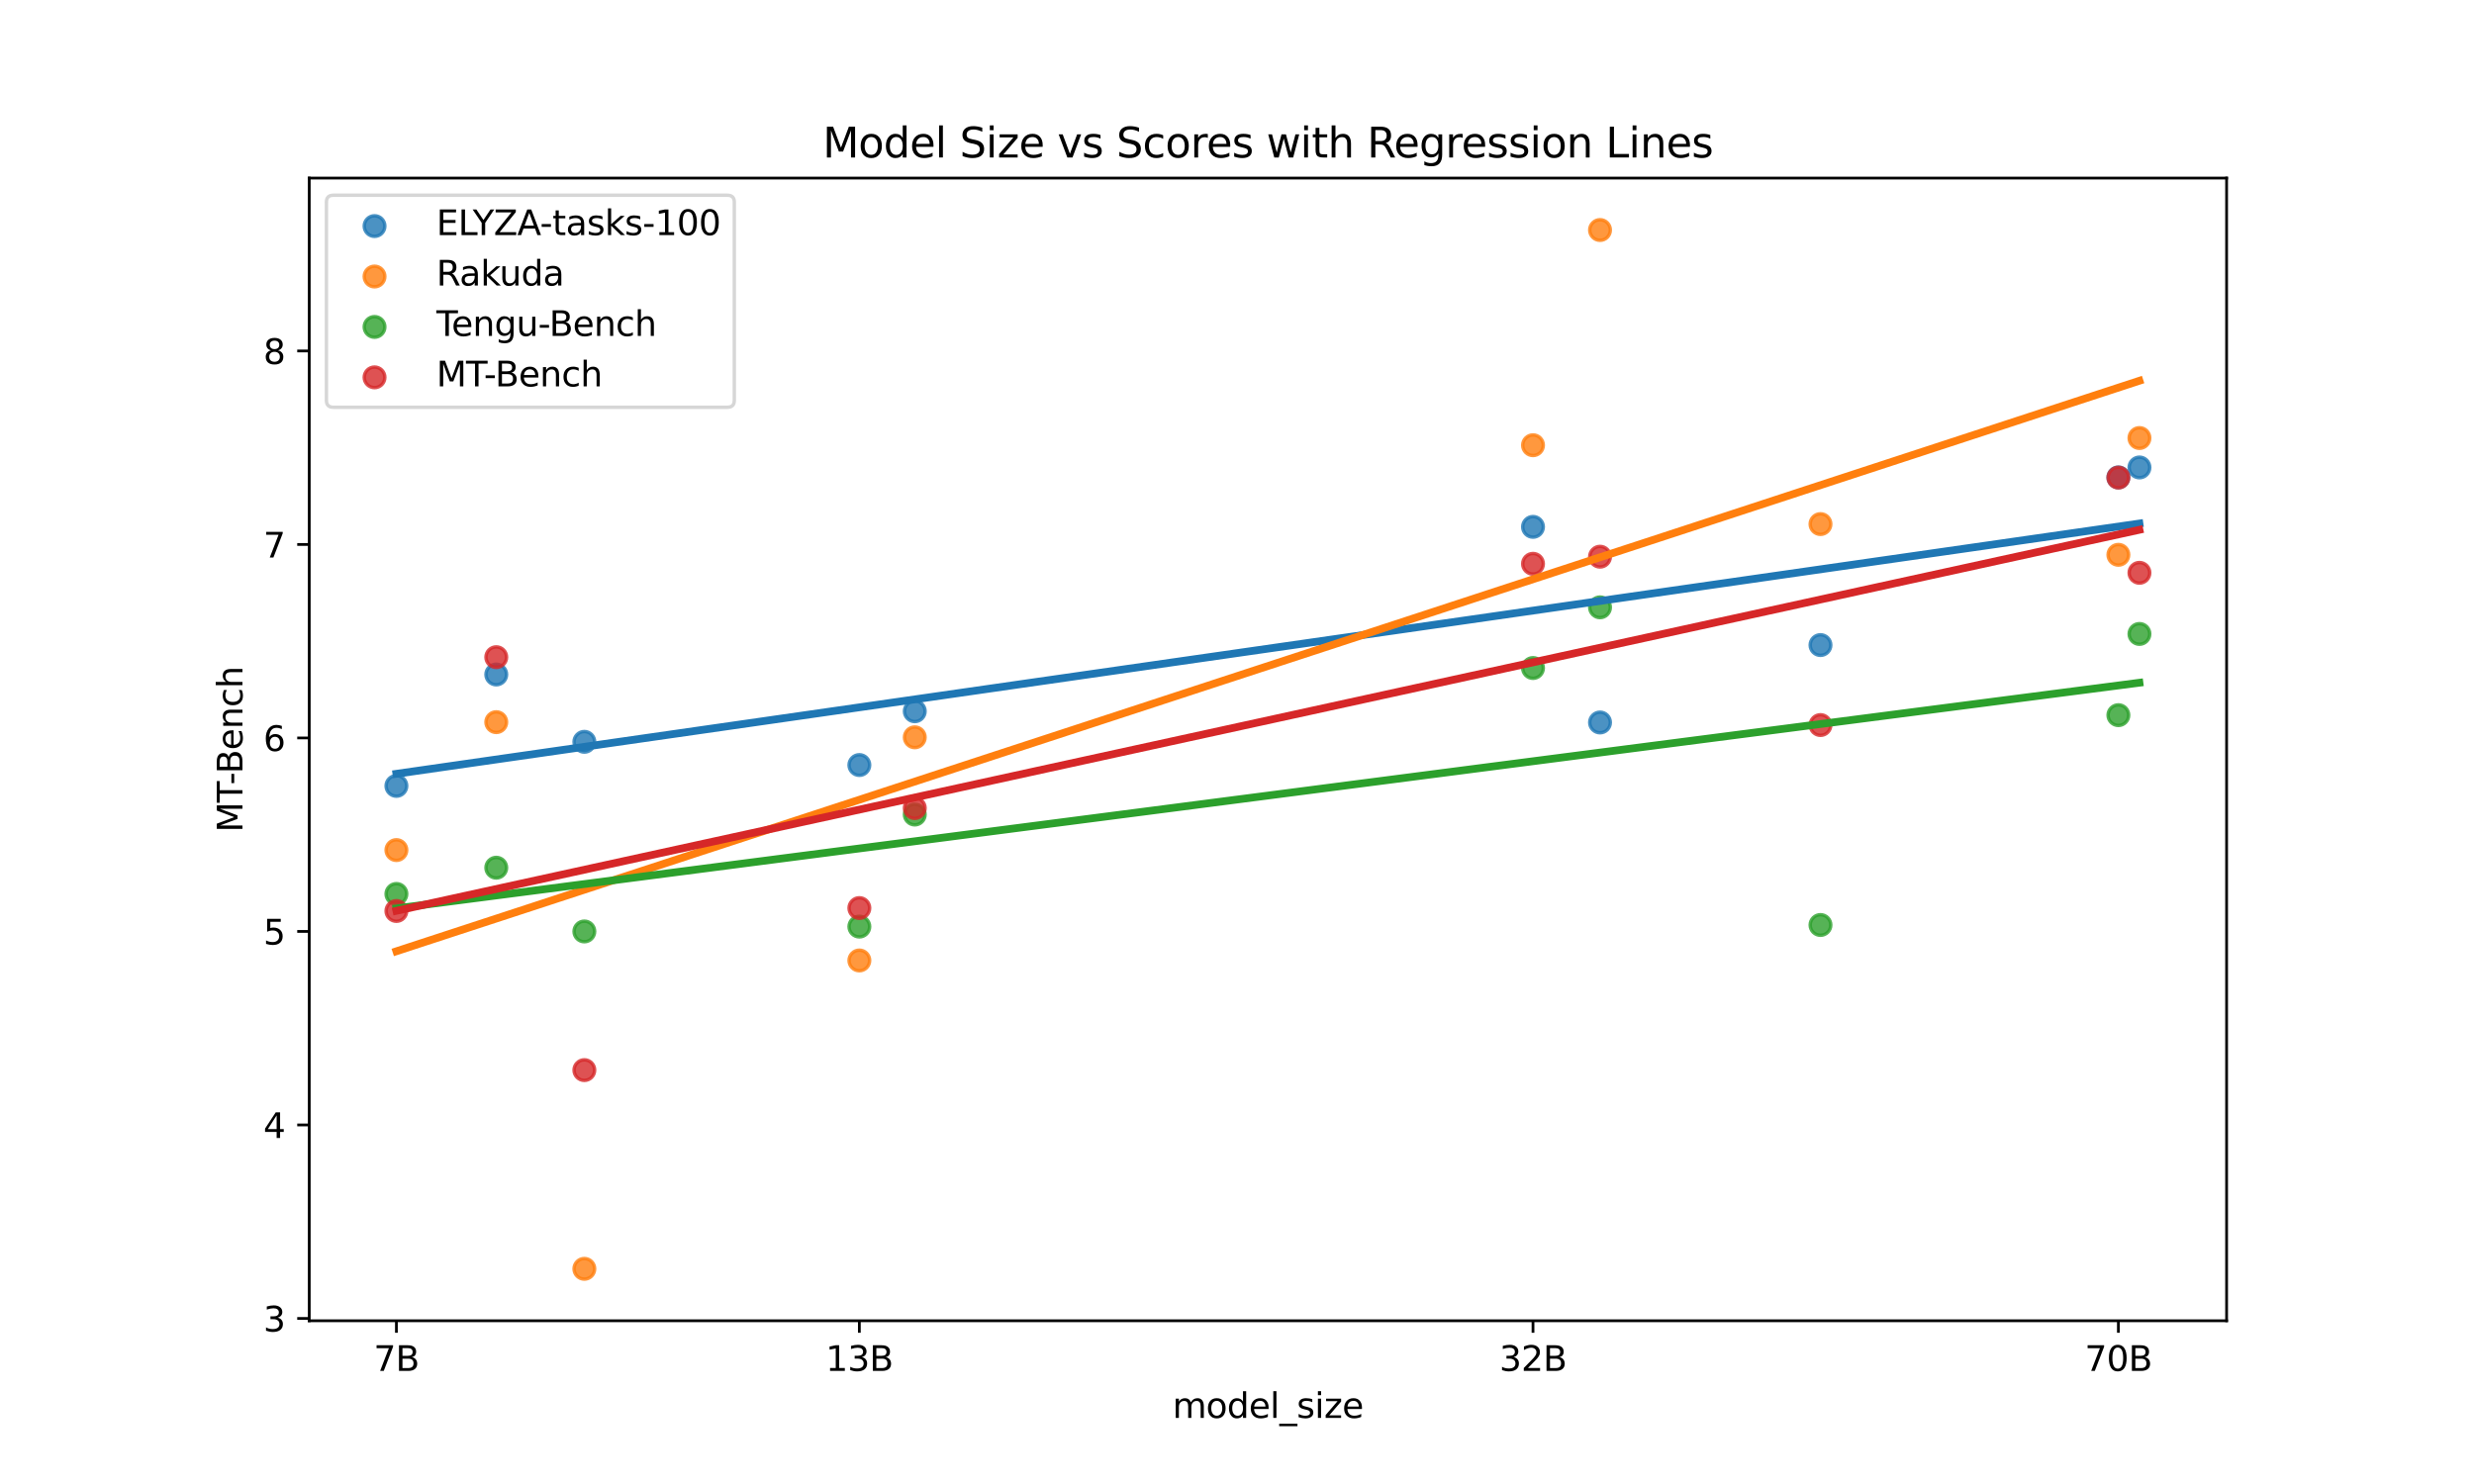 <?xml version="1.0" encoding="utf-8" standalone="no"?>
<!DOCTYPE svg PUBLIC "-//W3C//DTD SVG 1.1//EN"
  "http://www.w3.org/Graphics/SVG/1.1/DTD/svg11.dtd">
<svg xmlns:xlink="http://www.w3.org/1999/xlink" width="720pt" height="432pt" viewBox="0 0 720 432" xmlns="http://www.w3.org/2000/svg" version="1.1">
 <defs>
  <style type="text/css">*{stroke-linejoin: round; stroke-linecap: butt}</style>
 </defs>
 <g id="figure_1">
  <g id="patch_1">
   <path d="M 0 432 
L 720 432 
L 720 0 
L 0 0 
z
" style="fill: #ffffff"/>
  </g>
  <g id="axes_1">
   <g id="patch_2">
    <path d="M 90 384.48 
L 648 384.48 
L 648 51.84 
L 90 51.84 
z
" style="fill: #ffffff"/>
   </g>
   <g id="PathCollection_1">
    <defs>
     <path id="m661d0f6425" d="M 0 3 
C 0.796 3 1.559 2.684 2.121 2.121 
C 2.684 1.559 3 0.796 3 0 
C 3 -0.796 2.684 -1.559 2.121 -2.121 
C 1.559 -2.684 0.796 -3 0 -3 
C -0.796 -3 -1.559 -2.684 -2.121 -2.121 
C -2.684 -1.559 -3 -0.796 -3 0 
C -3 0.796 -2.684 1.559 -2.121 2.121 
C -1.559 2.684 -0.796 3 0 3 
z
" style="stroke: #1f77b4; stroke-opacity: 0.8"/>
    </defs>
    <g clip-path="url(#p31de77e6af)">
     <use xlink:href="#m661d0f6425" x="115.364" y="228.779" style="fill: #1f77b4; fill-opacity: 0.8; stroke: #1f77b4; stroke-opacity: 0.8"/>
     <use xlink:href="#m661d0f6425" x="144.426" y="196.346" style="fill: #1f77b4; fill-opacity: 0.8; stroke: #1f77b4; stroke-opacity: 0.8"/>
     <use xlink:href="#m661d0f6425" x="170.06" y="215.947" style="fill: #1f77b4; fill-opacity: 0.8; stroke: #1f77b4; stroke-opacity: 0.8"/>
     <use xlink:href="#m661d0f6425" x="250.093" y="222.706" style="fill: #1f77b4; fill-opacity: 0.8; stroke: #1f77b4; stroke-opacity: 0.8"/>
     <use xlink:href="#m661d0f6425" x="266.222" y="207.054" style="fill: #1f77b4; fill-opacity: 0.8; stroke: #1f77b4; stroke-opacity: 0.8"/>
     <use xlink:href="#m661d0f6425" x="446.143" y="153.372" style="fill: #1f77b4; fill-opacity: 0.8; stroke: #1f77b4; stroke-opacity: 0.8"/>
     <use xlink:href="#m661d0f6425" x="465.647" y="210.314" style="fill: #1f77b4; fill-opacity: 0.8; stroke: #1f77b4; stroke-opacity: 0.8"/>
     <use xlink:href="#m661d0f6425" x="529.808" y="187.783" style="fill: #1f77b4; fill-opacity: 0.8; stroke: #1f77b4; stroke-opacity: 0.8"/>
     <use xlink:href="#m661d0f6425" x="616.505" y="138.966" style="fill: #1f77b4; fill-opacity: 0.8; stroke: #1f77b4; stroke-opacity: 0.8"/>
     <use xlink:href="#m661d0f6425" x="622.636" y="136.077" style="fill: #1f77b4; fill-opacity: 0.8; stroke: #1f77b4; stroke-opacity: 0.8"/>
    </g>
   </g>
   <g id="PathCollection_2">
    <defs>
     <path id="m8de9b4041c" d="M 0 3 
C 0.796 3 1.559 2.684 2.121 2.121 
C 2.684 1.559 3 0.796 3 0 
C 3 -0.796 2.684 -1.559 2.121 -2.121 
C 1.559 -2.684 0.796 -3 0 -3 
C -0.796 -3 -1.559 -2.684 -2.121 -2.121 
C -2.684 -1.559 -3 -0.796 -3 0 
C -3 0.796 -2.684 1.559 -2.121 2.121 
C -1.559 2.684 -0.796 3 0 3 
z
" style="stroke: #ff7f0e; stroke-opacity: 0.8"/>
    </defs>
    <g clip-path="url(#p31de77e6af)">
     <use xlink:href="#m8de9b4041c" x="115.364" y="247.463" style="fill: #ff7f0e; fill-opacity: 0.8; stroke: #ff7f0e; stroke-opacity: 0.8"/>
     <use xlink:href="#m8de9b4041c" x="144.426" y="210.22" style="fill: #ff7f0e; fill-opacity: 0.8; stroke: #ff7f0e; stroke-opacity: 0.8"/>
     <use xlink:href="#m8de9b4041c" x="170.06" y="369.36" style="fill: #ff7f0e; fill-opacity: 0.8; stroke: #ff7f0e; stroke-opacity: 0.8"/>
     <use xlink:href="#m8de9b4041c" x="250.093" y="279.597" style="fill: #ff7f0e; fill-opacity: 0.8; stroke: #ff7f0e; stroke-opacity: 0.8"/>
     <use xlink:href="#m8de9b4041c" x="266.222" y="214.636" style="fill: #ff7f0e; fill-opacity: 0.8; stroke: #ff7f0e; stroke-opacity: 0.8"/>
     <use xlink:href="#m8de9b4041c" x="446.143" y="129.606" style="fill: #ff7f0e; fill-opacity: 0.8; stroke: #ff7f0e; stroke-opacity: 0.8"/>
     <use xlink:href="#m8de9b4041c" x="465.647" y="66.96" style="fill: #ff7f0e; fill-opacity: 0.8; stroke: #ff7f0e; stroke-opacity: 0.8"/>
     <use xlink:href="#m8de9b4041c" x="529.808" y="152.563" style="fill: #ff7f0e; fill-opacity: 0.8; stroke: #ff7f0e; stroke-opacity: 0.8"/>
     <use xlink:href="#m8de9b4041c" x="616.505" y="161.507" style="fill: #ff7f0e; fill-opacity: 0.8; stroke: #ff7f0e; stroke-opacity: 0.8"/>
     <use xlink:href="#m8de9b4041c" x="622.636" y="127.512" style="fill: #ff7f0e; fill-opacity: 0.8; stroke: #ff7f0e; stroke-opacity: 0.8"/>
    </g>
   </g>
   <g id="PathCollection_3">
    <defs>
     <path id="m962aca7961" d="M 0 3 
C 0.796 3 1.559 2.684 2.121 2.121 
C 2.684 1.559 3 0.796 3 0 
C 3 -0.796 2.684 -1.559 2.121 -2.121 
C 1.559 -2.684 0.796 -3 0 -3 
C -0.796 -3 -1.559 -2.684 -2.121 -2.121 
C -2.684 -1.559 -3 -0.796 -3 0 
C -3 0.796 -2.684 1.559 -2.121 2.121 
C -1.559 2.684 -0.796 3 0 3 
z
" style="stroke: #2ca02c; stroke-opacity: 0.8"/>
    </defs>
    <g clip-path="url(#p31de77e6af)">
     <use xlink:href="#m962aca7961" x="115.364" y="260.229" style="fill: #2ca02c; fill-opacity: 0.8; stroke: #2ca02c; stroke-opacity: 0.8"/>
     <use xlink:href="#m962aca7961" x="144.426" y="252.594" style="fill: #2ca02c; fill-opacity: 0.8; stroke: #2ca02c; stroke-opacity: 0.8"/>
     <use xlink:href="#m962aca7961" x="170.06" y="271.148" style="fill: #2ca02c; fill-opacity: 0.8; stroke: #2ca02c; stroke-opacity: 0.8"/>
     <use xlink:href="#m962aca7961" x="250.093" y="269.74" style="fill: #2ca02c; fill-opacity: 0.8; stroke: #2ca02c; stroke-opacity: 0.8"/>
     <use xlink:href="#m962aca7961" x="266.222" y="237.116" style="fill: #2ca02c; fill-opacity: 0.8; stroke: #2ca02c; stroke-opacity: 0.8"/>
     <use xlink:href="#m962aca7961" x="446.143" y="194.466" style="fill: #2ca02c; fill-opacity: 0.8; stroke: #2ca02c; stroke-opacity: 0.8"/>
     <use xlink:href="#m962aca7961" x="465.647" y="176.799" style="fill: #2ca02c; fill-opacity: 0.8; stroke: #2ca02c; stroke-opacity: 0.8"/>
     <use xlink:href="#m962aca7961" x="529.808" y="269.27" style="fill: #2ca02c; fill-opacity: 0.8; stroke: #2ca02c; stroke-opacity: 0.8"/>
     <use xlink:href="#m962aca7961" x="616.505" y="208.185" style="fill: #2ca02c; fill-opacity: 0.8; stroke: #2ca02c; stroke-opacity: 0.8"/>
     <use xlink:href="#m962aca7961" x="622.636" y="184.544" style="fill: #2ca02c; fill-opacity: 0.8; stroke: #2ca02c; stroke-opacity: 0.8"/>
    </g>
   </g>
   <g id="PathCollection_4">
    <defs>
     <path id="m938809ab50" d="M 0 3 
C 0.796 3 1.559 2.684 2.121 2.121 
C 2.684 1.559 3 0.796 3 0 
C 3 -0.796 2.684 -1.559 2.121 -2.121 
C 1.559 -2.684 0.796 -3 0 -3 
C -0.796 -3 -1.559 -2.684 -2.121 -2.121 
C -2.684 -1.559 -3 -0.796 -3 0 
C -3 0.796 -2.684 1.559 -2.121 2.121 
C -1.559 2.684 -0.796 3 0 3 
z
" style="stroke: #d62728; stroke-opacity: 0.8"/>
    </defs>
    <g clip-path="url(#p31de77e6af)">
     <use xlink:href="#m938809ab50" x="115.364" y="265.19" style="fill: #d62728; fill-opacity: 0.8; stroke: #d62728; stroke-opacity: 0.8"/>
     <use xlink:href="#m938809ab50" x="144.426" y="191.306" style="fill: #d62728; fill-opacity: 0.8; stroke: #d62728; stroke-opacity: 0.8"/>
     <use xlink:href="#m938809ab50" x="170.06" y="311.516" style="fill: #d62728; fill-opacity: 0.8; stroke: #d62728; stroke-opacity: 0.8"/>
     <use xlink:href="#m938809ab50" x="250.093" y="264.341" style="fill: #d62728; fill-opacity: 0.8; stroke: #d62728; stroke-opacity: 0.8"/>
     <use xlink:href="#m938809ab50" x="266.222" y="235.239" style="fill: #d62728; fill-opacity: 0.8; stroke: #d62728; stroke-opacity: 0.8"/>
     <use xlink:href="#m938809ab50" x="446.143" y="164.125" style="fill: #d62728; fill-opacity: 0.8; stroke: #d62728; stroke-opacity: 0.8"/>
     <use xlink:href="#m938809ab50" x="465.647" y="162.057" style="fill: #d62728; fill-opacity: 0.8; stroke: #d62728; stroke-opacity: 0.8"/>
     <use xlink:href="#m938809ab50" x="529.808" y="211.065" style="fill: #d62728; fill-opacity: 0.8; stroke: #d62728; stroke-opacity: 0.8"/>
     <use xlink:href="#m938809ab50" x="616.505" y="139.034" style="fill: #d62728; fill-opacity: 0.8; stroke: #d62728; stroke-opacity: 0.8"/>
     <use xlink:href="#m938809ab50" x="622.636" y="166.75" style="fill: #d62728; fill-opacity: 0.8; stroke: #d62728; stroke-opacity: 0.8"/>
    </g>
   </g>
   <g id="matplotlib.axis_1">
    <g id="xtick_1">
     <g id="line2d_1">
      <defs>
       <path id="mbe2563ed6d" d="M 0 0 
L 0 3.5 
" style="stroke: #000000; stroke-width: 0.8"/>
      </defs>
      <g>
       <use xlink:href="#mbe2563ed6d" x="115.364" y="384.48" style="stroke: #000000; stroke-width: 0.8"/>
      </g>
     </g>
     <g id="text_1">
      <!-- 7B -->
      <g transform="translate(108.752 399.078) scale(0.1 -0.1)">
       <defs>
        <path id="DejaVuSans-37" d="M 525 4666 
L 3525 4666 
L 3525 4397 
L 1831 0 
L 1172 0 
L 2766 4134 
L 525 4134 
L 525 4666 
z
" transform="scale(0.016)"/>
        <path id="DejaVuSans-42" d="M 1259 2228 
L 1259 519 
L 2272 519 
Q 2781 519 3026 730 
Q 3272 941 3272 1375 
Q 3272 1813 3026 2020 
Q 2781 2228 2272 2228 
L 1259 2228 
z
M 1259 4147 
L 1259 2741 
L 2194 2741 
Q 2656 2741 2882 2914 
Q 3109 3088 3109 3444 
Q 3109 3797 2882 3972 
Q 2656 4147 2194 4147 
L 1259 4147 
z
M 628 4666 
L 2241 4666 
Q 2963 4666 3353 4366 
Q 3744 4066 3744 3513 
Q 3744 3084 3544 2831 
Q 3344 2578 2956 2516 
Q 3422 2416 3680 2098 
Q 3938 1781 3938 1306 
Q 3938 681 3513 340 
Q 3088 0 2303 0 
L 628 0 
L 628 4666 
z
" transform="scale(0.016)"/>
       </defs>
       <use xlink:href="#DejaVuSans-37"/>
       <use xlink:href="#DejaVuSans-42" x="63.623"/>
      </g>
     </g>
    </g>
    <g id="xtick_2">
     <g id="line2d_2">
      <g>
       <use xlink:href="#mbe2563ed6d" x="250.093" y="384.48" style="stroke: #000000; stroke-width: 0.8"/>
      </g>
     </g>
     <g id="text_2">
      <!-- 13B -->
      <g transform="translate(240.3 399.078) scale(0.1 -0.1)">
       <defs>
        <path id="DejaVuSans-31" d="M 794 531 
L 1825 531 
L 1825 4091 
L 703 3866 
L 703 4441 
L 1819 4666 
L 2450 4666 
L 2450 531 
L 3481 531 
L 3481 0 
L 794 0 
L 794 531 
z
" transform="scale(0.016)"/>
        <path id="DejaVuSans-33" d="M 2597 2516 
Q 3050 2419 3304 2112 
Q 3559 1806 3559 1356 
Q 3559 666 3084 287 
Q 2609 -91 1734 -91 
Q 1441 -91 1130 -33 
Q 819 25 488 141 
L 488 750 
Q 750 597 1062 519 
Q 1375 441 1716 441 
Q 2309 441 2620 675 
Q 2931 909 2931 1356 
Q 2931 1769 2642 2001 
Q 2353 2234 1838 2234 
L 1294 2234 
L 1294 2753 
L 1863 2753 
Q 2328 2753 2575 2939 
Q 2822 3125 2822 3475 
Q 2822 3834 2567 4026 
Q 2313 4219 1838 4219 
Q 1578 4219 1281 4162 
Q 984 4106 628 3988 
L 628 4550 
Q 988 4650 1302 4700 
Q 1616 4750 1894 4750 
Q 2613 4750 3031 4423 
Q 3450 4097 3450 3541 
Q 3450 3153 3228 2886 
Q 3006 2619 2597 2516 
z
" transform="scale(0.016)"/>
       </defs>
       <use xlink:href="#DejaVuSans-31"/>
       <use xlink:href="#DejaVuSans-33" x="63.623"/>
       <use xlink:href="#DejaVuSans-42" x="127.246"/>
      </g>
     </g>
    </g>
    <g id="xtick_3">
     <g id="line2d_3">
      <g>
       <use xlink:href="#mbe2563ed6d" x="446.143" y="384.48" style="stroke: #000000; stroke-width: 0.8"/>
      </g>
     </g>
     <g id="text_3">
      <!-- 32B -->
      <g transform="translate(436.35 399.078) scale(0.1 -0.1)">
       <defs>
        <path id="DejaVuSans-32" d="M 1228 531 
L 3431 531 
L 3431 0 
L 469 0 
L 469 531 
Q 828 903 1448 1529 
Q 2069 2156 2228 2338 
Q 2531 2678 2651 2914 
Q 2772 3150 2772 3378 
Q 2772 3750 2511 3984 
Q 2250 4219 1831 4219 
Q 1534 4219 1204 4116 
Q 875 4013 500 3803 
L 500 4441 
Q 881 4594 1212 4672 
Q 1544 4750 1819 4750 
Q 2544 4750 2975 4387 
Q 3406 4025 3406 3419 
Q 3406 3131 3298 2873 
Q 3191 2616 2906 2266 
Q 2828 2175 2409 1742 
Q 1991 1309 1228 531 
z
" transform="scale(0.016)"/>
       </defs>
       <use xlink:href="#DejaVuSans-33"/>
       <use xlink:href="#DejaVuSans-32" x="63.623"/>
       <use xlink:href="#DejaVuSans-42" x="127.246"/>
      </g>
     </g>
    </g>
    <g id="xtick_4">
     <g id="line2d_4">
      <g>
       <use xlink:href="#mbe2563ed6d" x="616.505" y="384.48" style="stroke: #000000; stroke-width: 0.8"/>
      </g>
     </g>
     <g id="text_4">
      <!-- 70B -->
      <g transform="translate(606.712 399.078) scale(0.1 -0.1)">
       <defs>
        <path id="DejaVuSans-30" d="M 2034 4250 
Q 1547 4250 1301 3770 
Q 1056 3291 1056 2328 
Q 1056 1369 1301 889 
Q 1547 409 2034 409 
Q 2525 409 2770 889 
Q 3016 1369 3016 2328 
Q 3016 3291 2770 3770 
Q 2525 4250 2034 4250 
z
M 2034 4750 
Q 2819 4750 3233 4129 
Q 3647 3509 3647 2328 
Q 3647 1150 3233 529 
Q 2819 -91 2034 -91 
Q 1250 -91 836 529 
Q 422 1150 422 2328 
Q 422 3509 836 4129 
Q 1250 4750 2034 4750 
z
" transform="scale(0.016)"/>
       </defs>
       <use xlink:href="#DejaVuSans-37"/>
       <use xlink:href="#DejaVuSans-30" x="63.623"/>
       <use xlink:href="#DejaVuSans-42" x="127.246"/>
      </g>
     </g>
    </g>
    <g id="text_5">
     <!-- model_size -->
     <g transform="translate(341.236 412.757) scale(0.1 -0.1)">
      <defs>
       <path id="DejaVuSans-6d" d="M 3328 2828 
Q 3544 3216 3844 3400 
Q 4144 3584 4550 3584 
Q 5097 3584 5394 3201 
Q 5691 2819 5691 2113 
L 5691 0 
L 5113 0 
L 5113 2094 
Q 5113 2597 4934 2840 
Q 4756 3084 4391 3084 
Q 3944 3084 3684 2787 
Q 3425 2491 3425 1978 
L 3425 0 
L 2847 0 
L 2847 2094 
Q 2847 2600 2669 2842 
Q 2491 3084 2119 3084 
Q 1678 3084 1418 2786 
Q 1159 2488 1159 1978 
L 1159 0 
L 581 0 
L 581 3500 
L 1159 3500 
L 1159 2956 
Q 1356 3278 1631 3431 
Q 1906 3584 2284 3584 
Q 2666 3584 2933 3390 
Q 3200 3197 3328 2828 
z
" transform="scale(0.016)"/>
       <path id="DejaVuSans-6f" d="M 1959 3097 
Q 1497 3097 1228 2736 
Q 959 2375 959 1747 
Q 959 1119 1226 758 
Q 1494 397 1959 397 
Q 2419 397 2687 759 
Q 2956 1122 2956 1747 
Q 2956 2369 2687 2733 
Q 2419 3097 1959 3097 
z
M 1959 3584 
Q 2709 3584 3137 3096 
Q 3566 2609 3566 1747 
Q 3566 888 3137 398 
Q 2709 -91 1959 -91 
Q 1206 -91 779 398 
Q 353 888 353 1747 
Q 353 2609 779 3096 
Q 1206 3584 1959 3584 
z
" transform="scale(0.016)"/>
       <path id="DejaVuSans-64" d="M 2906 2969 
L 2906 4863 
L 3481 4863 
L 3481 0 
L 2906 0 
L 2906 525 
Q 2725 213 2448 61 
Q 2172 -91 1784 -91 
Q 1150 -91 751 415 
Q 353 922 353 1747 
Q 353 2572 751 3078 
Q 1150 3584 1784 3584 
Q 2172 3584 2448 3432 
Q 2725 3281 2906 2969 
z
M 947 1747 
Q 947 1113 1208 752 
Q 1469 391 1925 391 
Q 2381 391 2643 752 
Q 2906 1113 2906 1747 
Q 2906 2381 2643 2742 
Q 2381 3103 1925 3103 
Q 1469 3103 1208 2742 
Q 947 2381 947 1747 
z
" transform="scale(0.016)"/>
       <path id="DejaVuSans-65" d="M 3597 1894 
L 3597 1613 
L 953 1613 
Q 991 1019 1311 708 
Q 1631 397 2203 397 
Q 2534 397 2845 478 
Q 3156 559 3463 722 
L 3463 178 
Q 3153 47 2828 -22 
Q 2503 -91 2169 -91 
Q 1331 -91 842 396 
Q 353 884 353 1716 
Q 353 2575 817 3079 
Q 1281 3584 2069 3584 
Q 2775 3584 3186 3129 
Q 3597 2675 3597 1894 
z
M 3022 2063 
Q 3016 2534 2758 2815 
Q 2500 3097 2075 3097 
Q 1594 3097 1305 2825 
Q 1016 2553 972 2059 
L 3022 2063 
z
" transform="scale(0.016)"/>
       <path id="DejaVuSans-6c" d="M 603 4863 
L 1178 4863 
L 1178 0 
L 603 0 
L 603 4863 
z
" transform="scale(0.016)"/>
       <path id="DejaVuSans-5f" d="M 3263 -1063 
L 3263 -1509 
L -63 -1509 
L -63 -1063 
L 3263 -1063 
z
" transform="scale(0.016)"/>
       <path id="DejaVuSans-73" d="M 2834 3397 
L 2834 2853 
Q 2591 2978 2328 3040 
Q 2066 3103 1784 3103 
Q 1356 3103 1142 2972 
Q 928 2841 928 2578 
Q 928 2378 1081 2264 
Q 1234 2150 1697 2047 
L 1894 2003 
Q 2506 1872 2764 1633 
Q 3022 1394 3022 966 
Q 3022 478 2636 193 
Q 2250 -91 1575 -91 
Q 1294 -91 989 -36 
Q 684 19 347 128 
L 347 722 
Q 666 556 975 473 
Q 1284 391 1588 391 
Q 1994 391 2212 530 
Q 2431 669 2431 922 
Q 2431 1156 2273 1281 
Q 2116 1406 1581 1522 
L 1381 1569 
Q 847 1681 609 1914 
Q 372 2147 372 2553 
Q 372 3047 722 3315 
Q 1072 3584 1716 3584 
Q 2034 3584 2315 3537 
Q 2597 3491 2834 3397 
z
" transform="scale(0.016)"/>
       <path id="DejaVuSans-69" d="M 603 3500 
L 1178 3500 
L 1178 0 
L 603 0 
L 603 3500 
z
M 603 4863 
L 1178 4863 
L 1178 4134 
L 603 4134 
L 603 4863 
z
" transform="scale(0.016)"/>
       <path id="DejaVuSans-7a" d="M 353 3500 
L 3084 3500 
L 3084 2975 
L 922 459 
L 3084 459 
L 3084 0 
L 275 0 
L 275 525 
L 2438 3041 
L 353 3041 
L 353 3500 
z
" transform="scale(0.016)"/>
      </defs>
      <use xlink:href="#DejaVuSans-6d"/>
      <use xlink:href="#DejaVuSans-6f" x="97.412"/>
      <use xlink:href="#DejaVuSans-64" x="158.594"/>
      <use xlink:href="#DejaVuSans-65" x="222.07"/>
      <use xlink:href="#DejaVuSans-6c" x="283.594"/>
      <use xlink:href="#DejaVuSans-5f" x="311.377"/>
      <use xlink:href="#DejaVuSans-73" x="361.377"/>
      <use xlink:href="#DejaVuSans-69" x="413.477"/>
      <use xlink:href="#DejaVuSans-7a" x="441.26"/>
      <use xlink:href="#DejaVuSans-65" x="493.75"/>
     </g>
    </g>
   </g>
   <g id="matplotlib.axis_2">
    <g id="ytick_1">
     <g id="line2d_5">
      <defs>
       <path id="m15b6e8fe60" d="M 0 0 
L -3.5 0 
" style="stroke: #000000; stroke-width: 0.8"/>
      </defs>
      <g>
       <use xlink:href="#m15b6e8fe60" x="90" y="383.803" style="stroke: #000000; stroke-width: 0.8"/>
      </g>
     </g>
     <g id="text_6">
      <!-- 3 -->
      <g transform="translate(76.638 387.602) scale(0.1 -0.1)">
       <use xlink:href="#DejaVuSans-33"/>
      </g>
     </g>
    </g>
    <g id="ytick_2">
     <g id="line2d_6">
      <g>
       <use xlink:href="#m15b6e8fe60" x="90" y="327.475" style="stroke: #000000; stroke-width: 0.8"/>
      </g>
     </g>
     <g id="text_7">
      <!-- 4 -->
      <g transform="translate(76.638 331.275) scale(0.1 -0.1)">
       <defs>
        <path id="DejaVuSans-34" d="M 2419 4116 
L 825 1625 
L 2419 1625 
L 2419 4116 
z
M 2253 4666 
L 3047 4666 
L 3047 1625 
L 3713 1625 
L 3713 1100 
L 3047 1100 
L 3047 0 
L 2419 0 
L 2419 1100 
L 313 1100 
L 313 1709 
L 2253 4666 
z
" transform="scale(0.016)"/>
       </defs>
       <use xlink:href="#DejaVuSans-34"/>
      </g>
     </g>
    </g>
    <g id="ytick_3">
     <g id="line2d_7">
      <g>
       <use xlink:href="#m15b6e8fe60" x="90" y="271.148" style="stroke: #000000; stroke-width: 0.8"/>
      </g>
     </g>
     <g id="text_8">
      <!-- 5 -->
      <g transform="translate(76.638 274.947) scale(0.1 -0.1)">
       <defs>
        <path id="DejaVuSans-35" d="M 691 4666 
L 3169 4666 
L 3169 4134 
L 1269 4134 
L 1269 2991 
Q 1406 3038 1543 3061 
Q 1681 3084 1819 3084 
Q 2600 3084 3056 2656 
Q 3513 2228 3513 1497 
Q 3513 744 3044 326 
Q 2575 -91 1722 -91 
Q 1428 -91 1123 -41 
Q 819 9 494 109 
L 494 744 
Q 775 591 1075 516 
Q 1375 441 1709 441 
Q 2250 441 2565 725 
Q 2881 1009 2881 1497 
Q 2881 1984 2565 2268 
Q 2250 2553 1709 2553 
Q 1456 2553 1204 2497 
Q 953 2441 691 2322 
L 691 4666 
z
" transform="scale(0.016)"/>
       </defs>
       <use xlink:href="#DejaVuSans-35"/>
      </g>
     </g>
    </g>
    <g id="ytick_4">
     <g id="line2d_8">
      <g>
       <use xlink:href="#m15b6e8fe60" x="90" y="214.82" style="stroke: #000000; stroke-width: 0.8"/>
      </g>
     </g>
     <g id="text_9">
      <!-- 6 -->
      <g transform="translate(76.638 218.619) scale(0.1 -0.1)">
       <defs>
        <path id="DejaVuSans-36" d="M 2113 2584 
Q 1688 2584 1439 2293 
Q 1191 2003 1191 1497 
Q 1191 994 1439 701 
Q 1688 409 2113 409 
Q 2538 409 2786 701 
Q 3034 994 3034 1497 
Q 3034 2003 2786 2293 
Q 2538 2584 2113 2584 
z
M 3366 4563 
L 3366 3988 
Q 3128 4100 2886 4159 
Q 2644 4219 2406 4219 
Q 1781 4219 1451 3797 
Q 1122 3375 1075 2522 
Q 1259 2794 1537 2939 
Q 1816 3084 2150 3084 
Q 2853 3084 3261 2657 
Q 3669 2231 3669 1497 
Q 3669 778 3244 343 
Q 2819 -91 2113 -91 
Q 1303 -91 875 529 
Q 447 1150 447 2328 
Q 447 3434 972 4092 
Q 1497 4750 2381 4750 
Q 2619 4750 2861 4703 
Q 3103 4656 3366 4563 
z
" transform="scale(0.016)"/>
       </defs>
       <use xlink:href="#DejaVuSans-36"/>
      </g>
     </g>
    </g>
    <g id="ytick_5">
     <g id="line2d_9">
      <g>
       <use xlink:href="#m15b6e8fe60" x="90" y="158.492" style="stroke: #000000; stroke-width: 0.8"/>
      </g>
     </g>
     <g id="text_10">
      <!-- 7 -->
      <g transform="translate(76.638 162.292) scale(0.1 -0.1)">
       <use xlink:href="#DejaVuSans-37"/>
      </g>
     </g>
    </g>
    <g id="ytick_6">
     <g id="line2d_10">
      <g>
       <use xlink:href="#m15b6e8fe60" x="90" y="102.165" style="stroke: #000000; stroke-width: 0.8"/>
      </g>
     </g>
     <g id="text_11">
      <!-- 8 -->
      <g transform="translate(76.638 105.964) scale(0.1 -0.1)">
       <defs>
        <path id="DejaVuSans-38" d="M 2034 2216 
Q 1584 2216 1326 1975 
Q 1069 1734 1069 1313 
Q 1069 891 1326 650 
Q 1584 409 2034 409 
Q 2484 409 2743 651 
Q 3003 894 3003 1313 
Q 3003 1734 2745 1975 
Q 2488 2216 2034 2216 
z
M 1403 2484 
Q 997 2584 770 2862 
Q 544 3141 544 3541 
Q 544 4100 942 4425 
Q 1341 4750 2034 4750 
Q 2731 4750 3128 4425 
Q 3525 4100 3525 3541 
Q 3525 3141 3298 2862 
Q 3072 2584 2669 2484 
Q 3125 2378 3379 2068 
Q 3634 1759 3634 1313 
Q 3634 634 3220 271 
Q 2806 -91 2034 -91 
Q 1263 -91 848 271 
Q 434 634 434 1313 
Q 434 1759 690 2068 
Q 947 2378 1403 2484 
z
M 1172 3481 
Q 1172 3119 1398 2916 
Q 1625 2713 2034 2713 
Q 2441 2713 2670 2916 
Q 2900 3119 2900 3481 
Q 2900 3844 2670 4047 
Q 2441 4250 2034 4250 
Q 1625 4250 1398 4047 
Q 1172 3844 1172 3481 
z
" transform="scale(0.016)"/>
       </defs>
       <use xlink:href="#DejaVuSans-38"/>
      </g>
     </g>
    </g>
    <g id="text_12">
     <!-- MT-Bench -->
     <g transform="translate(70.558 242.288) rotate(-90) scale(0.1 -0.1)">
      <defs>
       <path id="DejaVuSans-4d" d="M 628 4666 
L 1569 4666 
L 2759 1491 
L 3956 4666 
L 4897 4666 
L 4897 0 
L 4281 0 
L 4281 4097 
L 3078 897 
L 2444 897 
L 1241 4097 
L 1241 0 
L 628 0 
L 628 4666 
z
" transform="scale(0.016)"/>
       <path id="DejaVuSans-54" d="M -19 4666 
L 3928 4666 
L 3928 4134 
L 2272 4134 
L 2272 0 
L 1638 0 
L 1638 4134 
L -19 4134 
L -19 4666 
z
" transform="scale(0.016)"/>
       <path id="DejaVuSans-2d" d="M 313 2009 
L 1997 2009 
L 1997 1497 
L 313 1497 
L 313 2009 
z
" transform="scale(0.016)"/>
       <path id="DejaVuSans-6e" d="M 3513 2113 
L 3513 0 
L 2938 0 
L 2938 2094 
Q 2938 2591 2744 2837 
Q 2550 3084 2163 3084 
Q 1697 3084 1428 2787 
Q 1159 2491 1159 1978 
L 1159 0 
L 581 0 
L 581 3500 
L 1159 3500 
L 1159 2956 
Q 1366 3272 1645 3428 
Q 1925 3584 2291 3584 
Q 2894 3584 3203 3211 
Q 3513 2838 3513 2113 
z
" transform="scale(0.016)"/>
       <path id="DejaVuSans-63" d="M 3122 3366 
L 3122 2828 
Q 2878 2963 2633 3030 
Q 2388 3097 2138 3097 
Q 1578 3097 1268 2742 
Q 959 2388 959 1747 
Q 959 1106 1268 751 
Q 1578 397 2138 397 
Q 2388 397 2633 464 
Q 2878 531 3122 666 
L 3122 134 
Q 2881 22 2623 -34 
Q 2366 -91 2075 -91 
Q 1284 -91 818 406 
Q 353 903 353 1747 
Q 353 2603 823 3093 
Q 1294 3584 2113 3584 
Q 2378 3584 2631 3529 
Q 2884 3475 3122 3366 
z
" transform="scale(0.016)"/>
       <path id="DejaVuSans-68" d="M 3513 2113 
L 3513 0 
L 2938 0 
L 2938 2094 
Q 2938 2591 2744 2837 
Q 2550 3084 2163 3084 
Q 1697 3084 1428 2787 
Q 1159 2491 1159 1978 
L 1159 0 
L 581 0 
L 581 4863 
L 1159 4863 
L 1159 2956 
Q 1366 3272 1645 3428 
Q 1925 3584 2291 3584 
Q 2894 3584 3203 3211 
Q 3513 2838 3513 2113 
z
" transform="scale(0.016)"/>
      </defs>
      <use xlink:href="#DejaVuSans-4d"/>
      <use xlink:href="#DejaVuSans-54" x="86.279"/>
      <use xlink:href="#DejaVuSans-2d" x="138.238"/>
      <use xlink:href="#DejaVuSans-42" x="170.697"/>
      <use xlink:href="#DejaVuSans-65" x="239.301"/>
      <use xlink:href="#DejaVuSans-6e" x="300.824"/>
      <use xlink:href="#DejaVuSans-63" x="364.203"/>
      <use xlink:href="#DejaVuSans-68" x="419.184"/>
     </g>
    </g>
   </g>
   <g id="line2d_11">
    <path d="M 115.364 225.258 
L 120.488 224.522 
L 125.612 223.786 
L 130.736 223.05 
L 135.86 222.314 
L 140.983 221.578 
L 146.107 220.842 
L 151.231 220.106 
L 156.355 219.37 
L 161.479 218.634 
L 166.603 217.898 
L 171.727 217.162 
L 176.851 216.426 
L 181.975 215.691 
L 187.099 214.955 
L 192.223 214.219 
L 197.347 213.483 
L 202.471 212.747 
L 207.595 212.011 
L 212.719 211.275 
L 217.843 210.539 
L 222.967 209.803 
L 228.091 209.067 
L 233.215 208.331 
L 238.339 207.595 
L 243.463 206.859 
L 248.587 206.123 
L 253.711 205.387 
L 258.835 204.651 
L 263.959 203.915 
L 269.083 203.179 
L 274.207 202.443 
L 279.331 201.707 
L 284.455 200.971 
L 289.579 200.235 
L 294.702 199.499 
L 299.826 198.763 
L 304.95 198.027 
L 310.074 197.292 
L 315.198 196.556 
L 320.322 195.82 
L 325.446 195.084 
L 330.57 194.348 
L 335.694 193.612 
L 340.818 192.876 
L 345.942 192.14 
L 351.066 191.404 
L 356.19 190.668 
L 361.314 189.932 
L 366.438 189.196 
L 371.562 188.46 
L 376.686 187.724 
L 381.81 186.988 
L 386.934 186.252 
L 392.058 185.516 
L 397.182 184.78 
L 402.306 184.044 
L 407.43 183.308 
L 412.554 182.572 
L 417.678 181.836 
L 422.802 181.1 
L 427.926 180.364 
L 433.05 179.629 
L 438.174 178.893 
L 443.298 178.157 
L 448.421 177.421 
L 453.545 176.685 
L 458.669 175.949 
L 463.793 175.213 
L 468.917 174.477 
L 474.041 173.741 
L 479.165 173.005 
L 484.289 172.269 
L 489.413 171.533 
L 494.537 170.797 
L 499.661 170.061 
L 504.785 169.325 
L 509.909 168.589 
L 515.033 167.853 
L 520.157 167.117 
L 525.281 166.381 
L 530.405 165.645 
L 535.529 164.909 
L 540.653 164.173 
L 545.777 163.437 
L 550.901 162.701 
L 556.025 161.966 
L 561.149 161.23 
L 566.273 160.494 
L 571.397 159.758 
L 576.521 159.022 
L 581.645 158.286 
L 586.769 157.55 
L 591.893 156.814 
L 597.017 156.078 
L 602.14 155.342 
L 607.264 154.606 
L 612.388 153.87 
L 617.512 153.134 
L 622.636 152.398 
" clip-path="url(#p31de77e6af)" style="fill: none; stroke: #1f77b4; stroke-width: 2.25; stroke-linecap: square"/>
   </g>
   <g id="line2d_12">
    <path d="M 115.364 276.918 
L 120.488 275.24 
L 125.612 273.562 
L 130.736 271.885 
L 135.86 270.207 
L 140.983 268.53 
L 146.107 266.852 
L 151.231 265.174 
L 156.355 263.497 
L 161.479 261.819 
L 166.603 260.142 
L 171.727 258.464 
L 176.851 256.786 
L 181.975 255.109 
L 187.099 253.431 
L 192.223 251.754 
L 197.347 250.076 
L 202.471 248.398 
L 207.595 246.721 
L 212.719 245.043 
L 217.843 243.366 
L 222.967 241.688 
L 228.091 240.011 
L 233.215 238.333 
L 238.339 236.655 
L 243.463 234.978 
L 248.587 233.3 
L 253.711 231.623 
L 258.835 229.945 
L 263.959 228.267 
L 269.083 226.59 
L 274.207 224.912 
L 279.331 223.235 
L 284.455 221.557 
L 289.579 219.879 
L 294.702 218.202 
L 299.826 216.524 
L 304.95 214.847 
L 310.074 213.169 
L 315.198 211.491 
L 320.322 209.814 
L 325.446 208.136 
L 330.57 206.459 
L 335.694 204.781 
L 340.818 203.104 
L 345.942 201.426 
L 351.066 199.748 
L 356.19 198.071 
L 361.314 196.393 
L 366.438 194.716 
L 371.562 193.038 
L 376.686 191.36 
L 381.81 189.683 
L 386.934 188.005 
L 392.058 186.328 
L 397.182 184.65 
L 402.306 182.972 
L 407.43 181.295 
L 412.554 179.617 
L 417.678 177.94 
L 422.802 176.262 
L 427.926 174.584 
L 433.05 172.907 
L 438.174 171.229 
L 443.298 169.552 
L 448.421 167.874 
L 453.545 166.197 
L 458.669 164.519 
L 463.793 162.841 
L 468.917 161.164 
L 474.041 159.486 
L 479.165 157.809 
L 484.289 156.131 
L 489.413 154.453 
L 494.537 152.776 
L 499.661 151.098 
L 504.785 149.421 
L 509.909 147.743 
L 515.033 146.065 
L 520.157 144.388 
L 525.281 142.71 
L 530.405 141.033 
L 535.529 139.355 
L 540.653 137.677 
L 545.777 136 
L 550.901 134.322 
L 556.025 132.645 
L 561.149 130.967 
L 566.273 129.29 
L 571.397 127.612 
L 576.521 125.934 
L 581.645 124.257 
L 586.769 122.579 
L 591.893 120.902 
L 597.017 119.224 
L 602.14 117.546 
L 607.264 115.869 
L 612.388 114.191 
L 617.512 112.514 
L 622.636 110.836 
" clip-path="url(#p31de77e6af)" style="fill: none; stroke: #ff7f0e; stroke-width: 2.25; stroke-linecap: square"/>
   </g>
   <g id="line2d_13">
    <path d="M 115.364 264.439 
L 120.488 263.775 
L 125.612 263.111 
L 130.736 262.448 
L 135.86 261.784 
L 140.983 261.121 
L 146.107 260.457 
L 151.231 259.794 
L 156.355 259.13 
L 161.479 258.466 
L 166.603 257.803 
L 171.727 257.139 
L 176.851 256.476 
L 181.975 255.812 
L 187.099 255.149 
L 192.223 254.485 
L 197.347 253.821 
L 202.471 253.158 
L 207.595 252.494 
L 212.719 251.831 
L 217.843 251.167 
L 222.967 250.504 
L 228.091 249.84 
L 233.215 249.177 
L 238.339 248.513 
L 243.463 247.849 
L 248.587 247.186 
L 253.711 246.522 
L 258.835 245.859 
L 263.959 245.195 
L 269.083 244.532 
L 274.207 243.868 
L 279.331 243.204 
L 284.455 242.541 
L 289.579 241.877 
L 294.702 241.214 
L 299.826 240.55 
L 304.95 239.887 
L 310.074 239.223 
L 315.198 238.559 
L 320.322 237.896 
L 325.446 237.232 
L 330.57 236.569 
L 335.694 235.905 
L 340.818 235.242 
L 345.942 234.578 
L 351.066 233.914 
L 356.19 233.251 
L 361.314 232.587 
L 366.438 231.924 
L 371.562 231.26 
L 376.686 230.597 
L 381.81 229.933 
L 386.934 229.27 
L 392.058 228.606 
L 397.182 227.942 
L 402.306 227.279 
L 407.43 226.615 
L 412.554 225.952 
L 417.678 225.288 
L 422.802 224.625 
L 427.926 223.961 
L 433.05 223.297 
L 438.174 222.634 
L 443.298 221.97 
L 448.421 221.307 
L 453.545 220.643 
L 458.669 219.98 
L 463.793 219.316 
L 468.917 218.652 
L 474.041 217.989 
L 479.165 217.325 
L 484.289 216.662 
L 489.413 215.998 
L 494.537 215.335 
L 499.661 214.671 
L 504.785 214.007 
L 509.909 213.344 
L 515.033 212.68 
L 520.157 212.017 
L 525.281 211.353 
L 530.405 210.69 
L 535.529 210.026 
L 540.653 209.363 
L 545.777 208.699 
L 550.901 208.035 
L 556.025 207.372 
L 561.149 206.708 
L 566.273 206.045 
L 571.397 205.381 
L 576.521 204.718 
L 581.645 204.054 
L 586.769 203.39 
L 591.893 202.727 
L 597.017 202.063 
L 602.14 201.4 
L 607.264 200.736 
L 612.388 200.073 
L 617.512 199.409 
L 622.636 198.745 
" clip-path="url(#p31de77e6af)" style="fill: none; stroke: #2ca02c; stroke-width: 2.25; stroke-linecap: square"/>
   </g>
   <g id="line2d_14">
    <path d="M 115.364 265.141 
L 120.488 264.021 
L 125.612 262.9 
L 130.736 261.78 
L 135.86 260.66 
L 140.983 259.539 
L 146.107 258.419 
L 151.231 257.298 
L 156.355 256.178 
L 161.479 255.058 
L 166.603 253.937 
L 171.727 252.817 
L 176.851 251.697 
L 181.975 250.576 
L 187.099 249.456 
L 192.223 248.336 
L 197.347 247.215 
L 202.471 246.095 
L 207.595 244.974 
L 212.719 243.854 
L 217.843 242.734 
L 222.967 241.613 
L 228.091 240.493 
L 233.215 239.373 
L 238.339 238.252 
L 243.463 237.132 
L 248.587 236.011 
L 253.711 234.891 
L 258.835 233.771 
L 263.959 232.65 
L 269.083 231.53 
L 274.207 230.41 
L 279.331 229.289 
L 284.455 228.169 
L 289.579 227.049 
L 294.702 225.928 
L 299.826 224.808 
L 304.95 223.687 
L 310.074 222.567 
L 315.198 221.447 
L 320.322 220.326 
L 325.446 219.206 
L 330.57 218.086 
L 335.694 216.965 
L 340.818 215.845 
L 345.942 214.724 
L 351.066 213.604 
L 356.19 212.484 
L 361.314 211.363 
L 366.438 210.243 
L 371.562 209.123 
L 376.686 208.002 
L 381.81 206.882 
L 386.934 205.762 
L 392.058 204.641 
L 397.182 203.521 
L 402.306 202.4 
L 407.43 201.28 
L 412.554 200.16 
L 417.678 199.039 
L 422.802 197.919 
L 427.926 196.799 
L 433.05 195.678 
L 438.174 194.558 
L 443.298 193.437 
L 448.421 192.317 
L 453.545 191.197 
L 458.669 190.076 
L 463.793 188.956 
L 468.917 187.836 
L 474.041 186.715 
L 479.165 185.595 
L 484.289 184.474 
L 489.413 183.354 
L 494.537 182.234 
L 499.661 181.113 
L 504.785 179.993 
L 509.909 178.873 
L 515.033 177.752 
L 520.157 176.632 
L 525.281 175.512 
L 530.405 174.391 
L 535.529 173.271 
L 540.653 172.15 
L 545.777 171.03 
L 550.901 169.91 
L 556.025 168.789 
L 561.149 167.669 
L 566.273 166.549 
L 571.397 165.428 
L 576.521 164.308 
L 581.645 163.187 
L 586.769 162.067 
L 591.893 160.947 
L 597.017 159.826 
L 602.14 158.706 
L 607.264 157.586 
L 612.388 156.465 
L 617.512 155.345 
L 622.636 154.225 
" clip-path="url(#p31de77e6af)" style="fill: none; stroke: #d62728; stroke-width: 2.25; stroke-linecap: square"/>
   </g>
   <g id="patch_3">
    <path d="M 90 384.48 
L 90 51.84 
" style="fill: none; stroke: #000000; stroke-width: 0.8; stroke-linejoin: miter; stroke-linecap: square"/>
   </g>
   <g id="patch_4">
    <path d="M 648 384.48 
L 648 51.84 
" style="fill: none; stroke: #000000; stroke-width: 0.8; stroke-linejoin: miter; stroke-linecap: square"/>
   </g>
   <g id="patch_5">
    <path d="M 90 384.48 
L 648 384.48 
" style="fill: none; stroke: #000000; stroke-width: 0.8; stroke-linejoin: miter; stroke-linecap: square"/>
   </g>
   <g id="patch_6">
    <path d="M 90 51.84 
L 648 51.84 
" style="fill: none; stroke: #000000; stroke-width: 0.8; stroke-linejoin: miter; stroke-linecap: square"/>
   </g>
   <g id="text_13">
    <!-- Model Size vs Scores with Regression Lines -->
    <g transform="translate(239.447 45.84) scale(0.12 -0.12)">
     <defs>
      <path id="DejaVuSans-20" transform="scale(0.016)"/>
      <path id="DejaVuSans-53" d="M 3425 4513 
L 3425 3897 
Q 3066 4069 2747 4153 
Q 2428 4238 2131 4238 
Q 1616 4238 1336 4038 
Q 1056 3838 1056 3469 
Q 1056 3159 1242 3001 
Q 1428 2844 1947 2747 
L 2328 2669 
Q 3034 2534 3370 2195 
Q 3706 1856 3706 1288 
Q 3706 609 3251 259 
Q 2797 -91 1919 -91 
Q 1588 -91 1214 -16 
Q 841 59 441 206 
L 441 856 
Q 825 641 1194 531 
Q 1563 422 1919 422 
Q 2459 422 2753 634 
Q 3047 847 3047 1241 
Q 3047 1584 2836 1778 
Q 2625 1972 2144 2069 
L 1759 2144 
Q 1053 2284 737 2584 
Q 422 2884 422 3419 
Q 422 4038 858 4394 
Q 1294 4750 2059 4750 
Q 2388 4750 2728 4690 
Q 3069 4631 3425 4513 
z
" transform="scale(0.016)"/>
      <path id="DejaVuSans-76" d="M 191 3500 
L 800 3500 
L 1894 563 
L 2988 3500 
L 3597 3500 
L 2284 0 
L 1503 0 
L 191 3500 
z
" transform="scale(0.016)"/>
      <path id="DejaVuSans-72" d="M 2631 2963 
Q 2534 3019 2420 3045 
Q 2306 3072 2169 3072 
Q 1681 3072 1420 2755 
Q 1159 2438 1159 1844 
L 1159 0 
L 581 0 
L 581 3500 
L 1159 3500 
L 1159 2956 
Q 1341 3275 1631 3429 
Q 1922 3584 2338 3584 
Q 2397 3584 2469 3576 
Q 2541 3569 2628 3553 
L 2631 2963 
z
" transform="scale(0.016)"/>
      <path id="DejaVuSans-77" d="M 269 3500 
L 844 3500 
L 1563 769 
L 2278 3500 
L 2956 3500 
L 3675 769 
L 4391 3500 
L 4966 3500 
L 4050 0 
L 3372 0 
L 2619 2869 
L 1863 0 
L 1184 0 
L 269 3500 
z
" transform="scale(0.016)"/>
      <path id="DejaVuSans-74" d="M 1172 4494 
L 1172 3500 
L 2356 3500 
L 2356 3053 
L 1172 3053 
L 1172 1153 
Q 1172 725 1289 603 
Q 1406 481 1766 481 
L 2356 481 
L 2356 0 
L 1766 0 
Q 1100 0 847 248 
Q 594 497 594 1153 
L 594 3053 
L 172 3053 
L 172 3500 
L 594 3500 
L 594 4494 
L 1172 4494 
z
" transform="scale(0.016)"/>
      <path id="DejaVuSans-52" d="M 2841 2188 
Q 3044 2119 3236 1894 
Q 3428 1669 3622 1275 
L 4263 0 
L 3584 0 
L 2988 1197 
Q 2756 1666 2539 1819 
Q 2322 1972 1947 1972 
L 1259 1972 
L 1259 0 
L 628 0 
L 628 4666 
L 2053 4666 
Q 2853 4666 3247 4331 
Q 3641 3997 3641 3322 
Q 3641 2881 3436 2590 
Q 3231 2300 2841 2188 
z
M 1259 4147 
L 1259 2491 
L 2053 2491 
Q 2509 2491 2742 2702 
Q 2975 2913 2975 3322 
Q 2975 3731 2742 3939 
Q 2509 4147 2053 4147 
L 1259 4147 
z
" transform="scale(0.016)"/>
      <path id="DejaVuSans-67" d="M 2906 1791 
Q 2906 2416 2648 2759 
Q 2391 3103 1925 3103 
Q 1463 3103 1205 2759 
Q 947 2416 947 1791 
Q 947 1169 1205 825 
Q 1463 481 1925 481 
Q 2391 481 2648 825 
Q 2906 1169 2906 1791 
z
M 3481 434 
Q 3481 -459 3084 -895 
Q 2688 -1331 1869 -1331 
Q 1566 -1331 1297 -1286 
Q 1028 -1241 775 -1147 
L 775 -588 
Q 1028 -725 1275 -790 
Q 1522 -856 1778 -856 
Q 2344 -856 2625 -561 
Q 2906 -266 2906 331 
L 2906 616 
Q 2728 306 2450 153 
Q 2172 0 1784 0 
Q 1141 0 747 490 
Q 353 981 353 1791 
Q 353 2603 747 3093 
Q 1141 3584 1784 3584 
Q 2172 3584 2450 3431 
Q 2728 3278 2906 2969 
L 2906 3500 
L 3481 3500 
L 3481 434 
z
" transform="scale(0.016)"/>
      <path id="DejaVuSans-4c" d="M 628 4666 
L 1259 4666 
L 1259 531 
L 3531 531 
L 3531 0 
L 628 0 
L 628 4666 
z
" transform="scale(0.016)"/>
     </defs>
     <use xlink:href="#DejaVuSans-4d"/>
     <use xlink:href="#DejaVuSans-6f" x="86.279"/>
     <use xlink:href="#DejaVuSans-64" x="147.461"/>
     <use xlink:href="#DejaVuSans-65" x="210.938"/>
     <use xlink:href="#DejaVuSans-6c" x="272.461"/>
     <use xlink:href="#DejaVuSans-20" x="300.244"/>
     <use xlink:href="#DejaVuSans-53" x="332.031"/>
     <use xlink:href="#DejaVuSans-69" x="395.508"/>
     <use xlink:href="#DejaVuSans-7a" x="423.291"/>
     <use xlink:href="#DejaVuSans-65" x="475.781"/>
     <use xlink:href="#DejaVuSans-20" x="537.305"/>
     <use xlink:href="#DejaVuSans-76" x="569.092"/>
     <use xlink:href="#DejaVuSans-73" x="628.271"/>
     <use xlink:href="#DejaVuSans-20" x="680.371"/>
     <use xlink:href="#DejaVuSans-53" x="712.158"/>
     <use xlink:href="#DejaVuSans-63" x="775.635"/>
     <use xlink:href="#DejaVuSans-6f" x="830.615"/>
     <use xlink:href="#DejaVuSans-72" x="891.797"/>
     <use xlink:href="#DejaVuSans-65" x="930.66"/>
     <use xlink:href="#DejaVuSans-73" x="992.184"/>
     <use xlink:href="#DejaVuSans-20" x="1044.283"/>
     <use xlink:href="#DejaVuSans-77" x="1076.07"/>
     <use xlink:href="#DejaVuSans-69" x="1157.857"/>
     <use xlink:href="#DejaVuSans-74" x="1185.641"/>
     <use xlink:href="#DejaVuSans-68" x="1224.85"/>
     <use xlink:href="#DejaVuSans-20" x="1288.229"/>
     <use xlink:href="#DejaVuSans-52" x="1320.016"/>
     <use xlink:href="#DejaVuSans-65" x="1384.998"/>
     <use xlink:href="#DejaVuSans-67" x="1446.521"/>
     <use xlink:href="#DejaVuSans-72" x="1509.998"/>
     <use xlink:href="#DejaVuSans-65" x="1548.861"/>
     <use xlink:href="#DejaVuSans-73" x="1610.385"/>
     <use xlink:href="#DejaVuSans-73" x="1662.484"/>
     <use xlink:href="#DejaVuSans-69" x="1714.584"/>
     <use xlink:href="#DejaVuSans-6f" x="1742.367"/>
     <use xlink:href="#DejaVuSans-6e" x="1803.549"/>
     <use xlink:href="#DejaVuSans-20" x="1866.928"/>
     <use xlink:href="#DejaVuSans-4c" x="1898.715"/>
     <use xlink:href="#DejaVuSans-69" x="1954.428"/>
     <use xlink:href="#DejaVuSans-6e" x="1982.211"/>
     <use xlink:href="#DejaVuSans-65" x="2045.59"/>
     <use xlink:href="#DejaVuSans-73" x="2107.113"/>
    </g>
   </g>
   <g id="legend_1">
    <g id="patch_7">
     <path d="M 97 118.552 
L 211.7 118.552 
Q 213.7 118.552 213.7 116.552 
L 213.7 58.84 
Q 213.7 56.84 211.7 56.84 
L 97 56.84 
Q 95 56.84 95 58.84 
L 95 116.552 
Q 95 118.552 97 118.552 
z
" style="fill: #ffffff; opacity: 0.8; stroke: #cccccc; stroke-linejoin: miter"/>
    </g>
    <g id="PathCollection_5">
     <g>
      <use xlink:href="#m661d0f6425" x="109" y="65.813" style="fill: #1f77b4; fill-opacity: 0.8; stroke: #1f77b4; stroke-opacity: 0.8"/>
     </g>
    </g>
    <g id="text_14">
     <!-- ELYZA-tasks-100 -->
     <g transform="translate(127 68.438) scale(0.1 -0.1)">
      <defs>
       <path id="DejaVuSans-45" d="M 628 4666 
L 3578 4666 
L 3578 4134 
L 1259 4134 
L 1259 2753 
L 3481 2753 
L 3481 2222 
L 1259 2222 
L 1259 531 
L 3634 531 
L 3634 0 
L 628 0 
L 628 4666 
z
" transform="scale(0.016)"/>
       <path id="DejaVuSans-59" d="M -13 4666 
L 666 4666 
L 1959 2747 
L 3244 4666 
L 3922 4666 
L 2272 2222 
L 2272 0 
L 1638 0 
L 1638 2222 
L -13 4666 
z
" transform="scale(0.016)"/>
       <path id="DejaVuSans-5a" d="M 359 4666 
L 4025 4666 
L 4025 4184 
L 1075 531 
L 4097 531 
L 4097 0 
L 288 0 
L 288 481 
L 3238 4134 
L 359 4134 
L 359 4666 
z
" transform="scale(0.016)"/>
       <path id="DejaVuSans-41" d="M 2188 4044 
L 1331 1722 
L 3047 1722 
L 2188 4044 
z
M 1831 4666 
L 2547 4666 
L 4325 0 
L 3669 0 
L 3244 1197 
L 1141 1197 
L 716 0 
L 50 0 
L 1831 4666 
z
" transform="scale(0.016)"/>
       <path id="DejaVuSans-61" d="M 2194 1759 
Q 1497 1759 1228 1600 
Q 959 1441 959 1056 
Q 959 750 1161 570 
Q 1363 391 1709 391 
Q 2188 391 2477 730 
Q 2766 1069 2766 1631 
L 2766 1759 
L 2194 1759 
z
M 3341 1997 
L 3341 0 
L 2766 0 
L 2766 531 
Q 2569 213 2275 61 
Q 1981 -91 1556 -91 
Q 1019 -91 701 211 
Q 384 513 384 1019 
Q 384 1609 779 1909 
Q 1175 2209 1959 2209 
L 2766 2209 
L 2766 2266 
Q 2766 2663 2505 2880 
Q 2244 3097 1772 3097 
Q 1472 3097 1187 3025 
Q 903 2953 641 2809 
L 641 3341 
Q 956 3463 1253 3523 
Q 1550 3584 1831 3584 
Q 2591 3584 2966 3190 
Q 3341 2797 3341 1997 
z
" transform="scale(0.016)"/>
       <path id="DejaVuSans-6b" d="M 581 4863 
L 1159 4863 
L 1159 1991 
L 2875 3500 
L 3609 3500 
L 1753 1863 
L 3688 0 
L 2938 0 
L 1159 1709 
L 1159 0 
L 581 0 
L 581 4863 
z
" transform="scale(0.016)"/>
      </defs>
      <use xlink:href="#DejaVuSans-45"/>
      <use xlink:href="#DejaVuSans-4c" x="63.184"/>
      <use xlink:href="#DejaVuSans-59" x="105.646"/>
      <use xlink:href="#DejaVuSans-5a" x="166.73"/>
      <use xlink:href="#DejaVuSans-41" x="235.236"/>
      <use xlink:href="#DejaVuSans-2d" x="301.395"/>
      <use xlink:href="#DejaVuSans-74" x="337.479"/>
      <use xlink:href="#DejaVuSans-61" x="376.688"/>
      <use xlink:href="#DejaVuSans-73" x="437.967"/>
      <use xlink:href="#DejaVuSans-6b" x="490.066"/>
      <use xlink:href="#DejaVuSans-73" x="547.977"/>
      <use xlink:href="#DejaVuSans-2d" x="600.076"/>
      <use xlink:href="#DejaVuSans-31" x="636.16"/>
      <use xlink:href="#DejaVuSans-30" x="699.783"/>
      <use xlink:href="#DejaVuSans-30" x="763.406"/>
     </g>
    </g>
    <g id="PathCollection_6">
     <g>
      <use xlink:href="#m8de9b4041c" x="109" y="80.492" style="fill: #ff7f0e; fill-opacity: 0.8; stroke: #ff7f0e; stroke-opacity: 0.8"/>
     </g>
    </g>
    <g id="text_15">
     <!-- Rakuda -->
     <g transform="translate(127 83.117) scale(0.1 -0.1)">
      <defs>
       <path id="DejaVuSans-75" d="M 544 1381 
L 544 3500 
L 1119 3500 
L 1119 1403 
Q 1119 906 1312 657 
Q 1506 409 1894 409 
Q 2359 409 2629 706 
Q 2900 1003 2900 1516 
L 2900 3500 
L 3475 3500 
L 3475 0 
L 2900 0 
L 2900 538 
Q 2691 219 2414 64 
Q 2138 -91 1772 -91 
Q 1169 -91 856 284 
Q 544 659 544 1381 
z
M 1991 3584 
L 1991 3584 
z
" transform="scale(0.016)"/>
      </defs>
      <use xlink:href="#DejaVuSans-52"/>
      <use xlink:href="#DejaVuSans-61" x="67.232"/>
      <use xlink:href="#DejaVuSans-6b" x="128.512"/>
      <use xlink:href="#DejaVuSans-75" x="183.297"/>
      <use xlink:href="#DejaVuSans-64" x="246.676"/>
      <use xlink:href="#DejaVuSans-61" x="310.152"/>
     </g>
    </g>
    <g id="PathCollection_7">
     <g>
      <use xlink:href="#m962aca7961" x="109" y="95.17" style="fill: #2ca02c; fill-opacity: 0.8; stroke: #2ca02c; stroke-opacity: 0.8"/>
     </g>
    </g>
    <g id="text_16">
     <!-- Tengu-Bench -->
     <g transform="translate(127 97.795) scale(0.1 -0.1)">
      <use xlink:href="#DejaVuSans-54"/>
      <use xlink:href="#DejaVuSans-65" x="44.084"/>
      <use xlink:href="#DejaVuSans-6e" x="105.607"/>
      <use xlink:href="#DejaVuSans-67" x="168.986"/>
      <use xlink:href="#DejaVuSans-75" x="232.463"/>
      <use xlink:href="#DejaVuSans-2d" x="295.842"/>
      <use xlink:href="#DejaVuSans-42" x="328.301"/>
      <use xlink:href="#DejaVuSans-65" x="396.904"/>
      <use xlink:href="#DejaVuSans-6e" x="458.428"/>
      <use xlink:href="#DejaVuSans-63" x="521.807"/>
      <use xlink:href="#DejaVuSans-68" x="576.787"/>
     </g>
    </g>
    <g id="PathCollection_8">
     <g>
      <use xlink:href="#m938809ab50" x="109" y="109.848" style="fill: #d62728; fill-opacity: 0.8; stroke: #d62728; stroke-opacity: 0.8"/>
     </g>
    </g>
    <g id="text_17">
     <!-- MT-Bench -->
     <g transform="translate(127 112.473) scale(0.1 -0.1)">
      <use xlink:href="#DejaVuSans-4d"/>
      <use xlink:href="#DejaVuSans-54" x="86.279"/>
      <use xlink:href="#DejaVuSans-2d" x="138.238"/>
      <use xlink:href="#DejaVuSans-42" x="170.697"/>
      <use xlink:href="#DejaVuSans-65" x="239.301"/>
      <use xlink:href="#DejaVuSans-6e" x="300.824"/>
      <use xlink:href="#DejaVuSans-63" x="364.203"/>
      <use xlink:href="#DejaVuSans-68" x="419.184"/>
     </g>
    </g>
   </g>
  </g>
 </g>
 <defs>
  <clipPath id="p31de77e6af">
   <rect x="90" y="51.84" width="558" height="332.64"/>
  </clipPath>
 </defs>
</svg>
